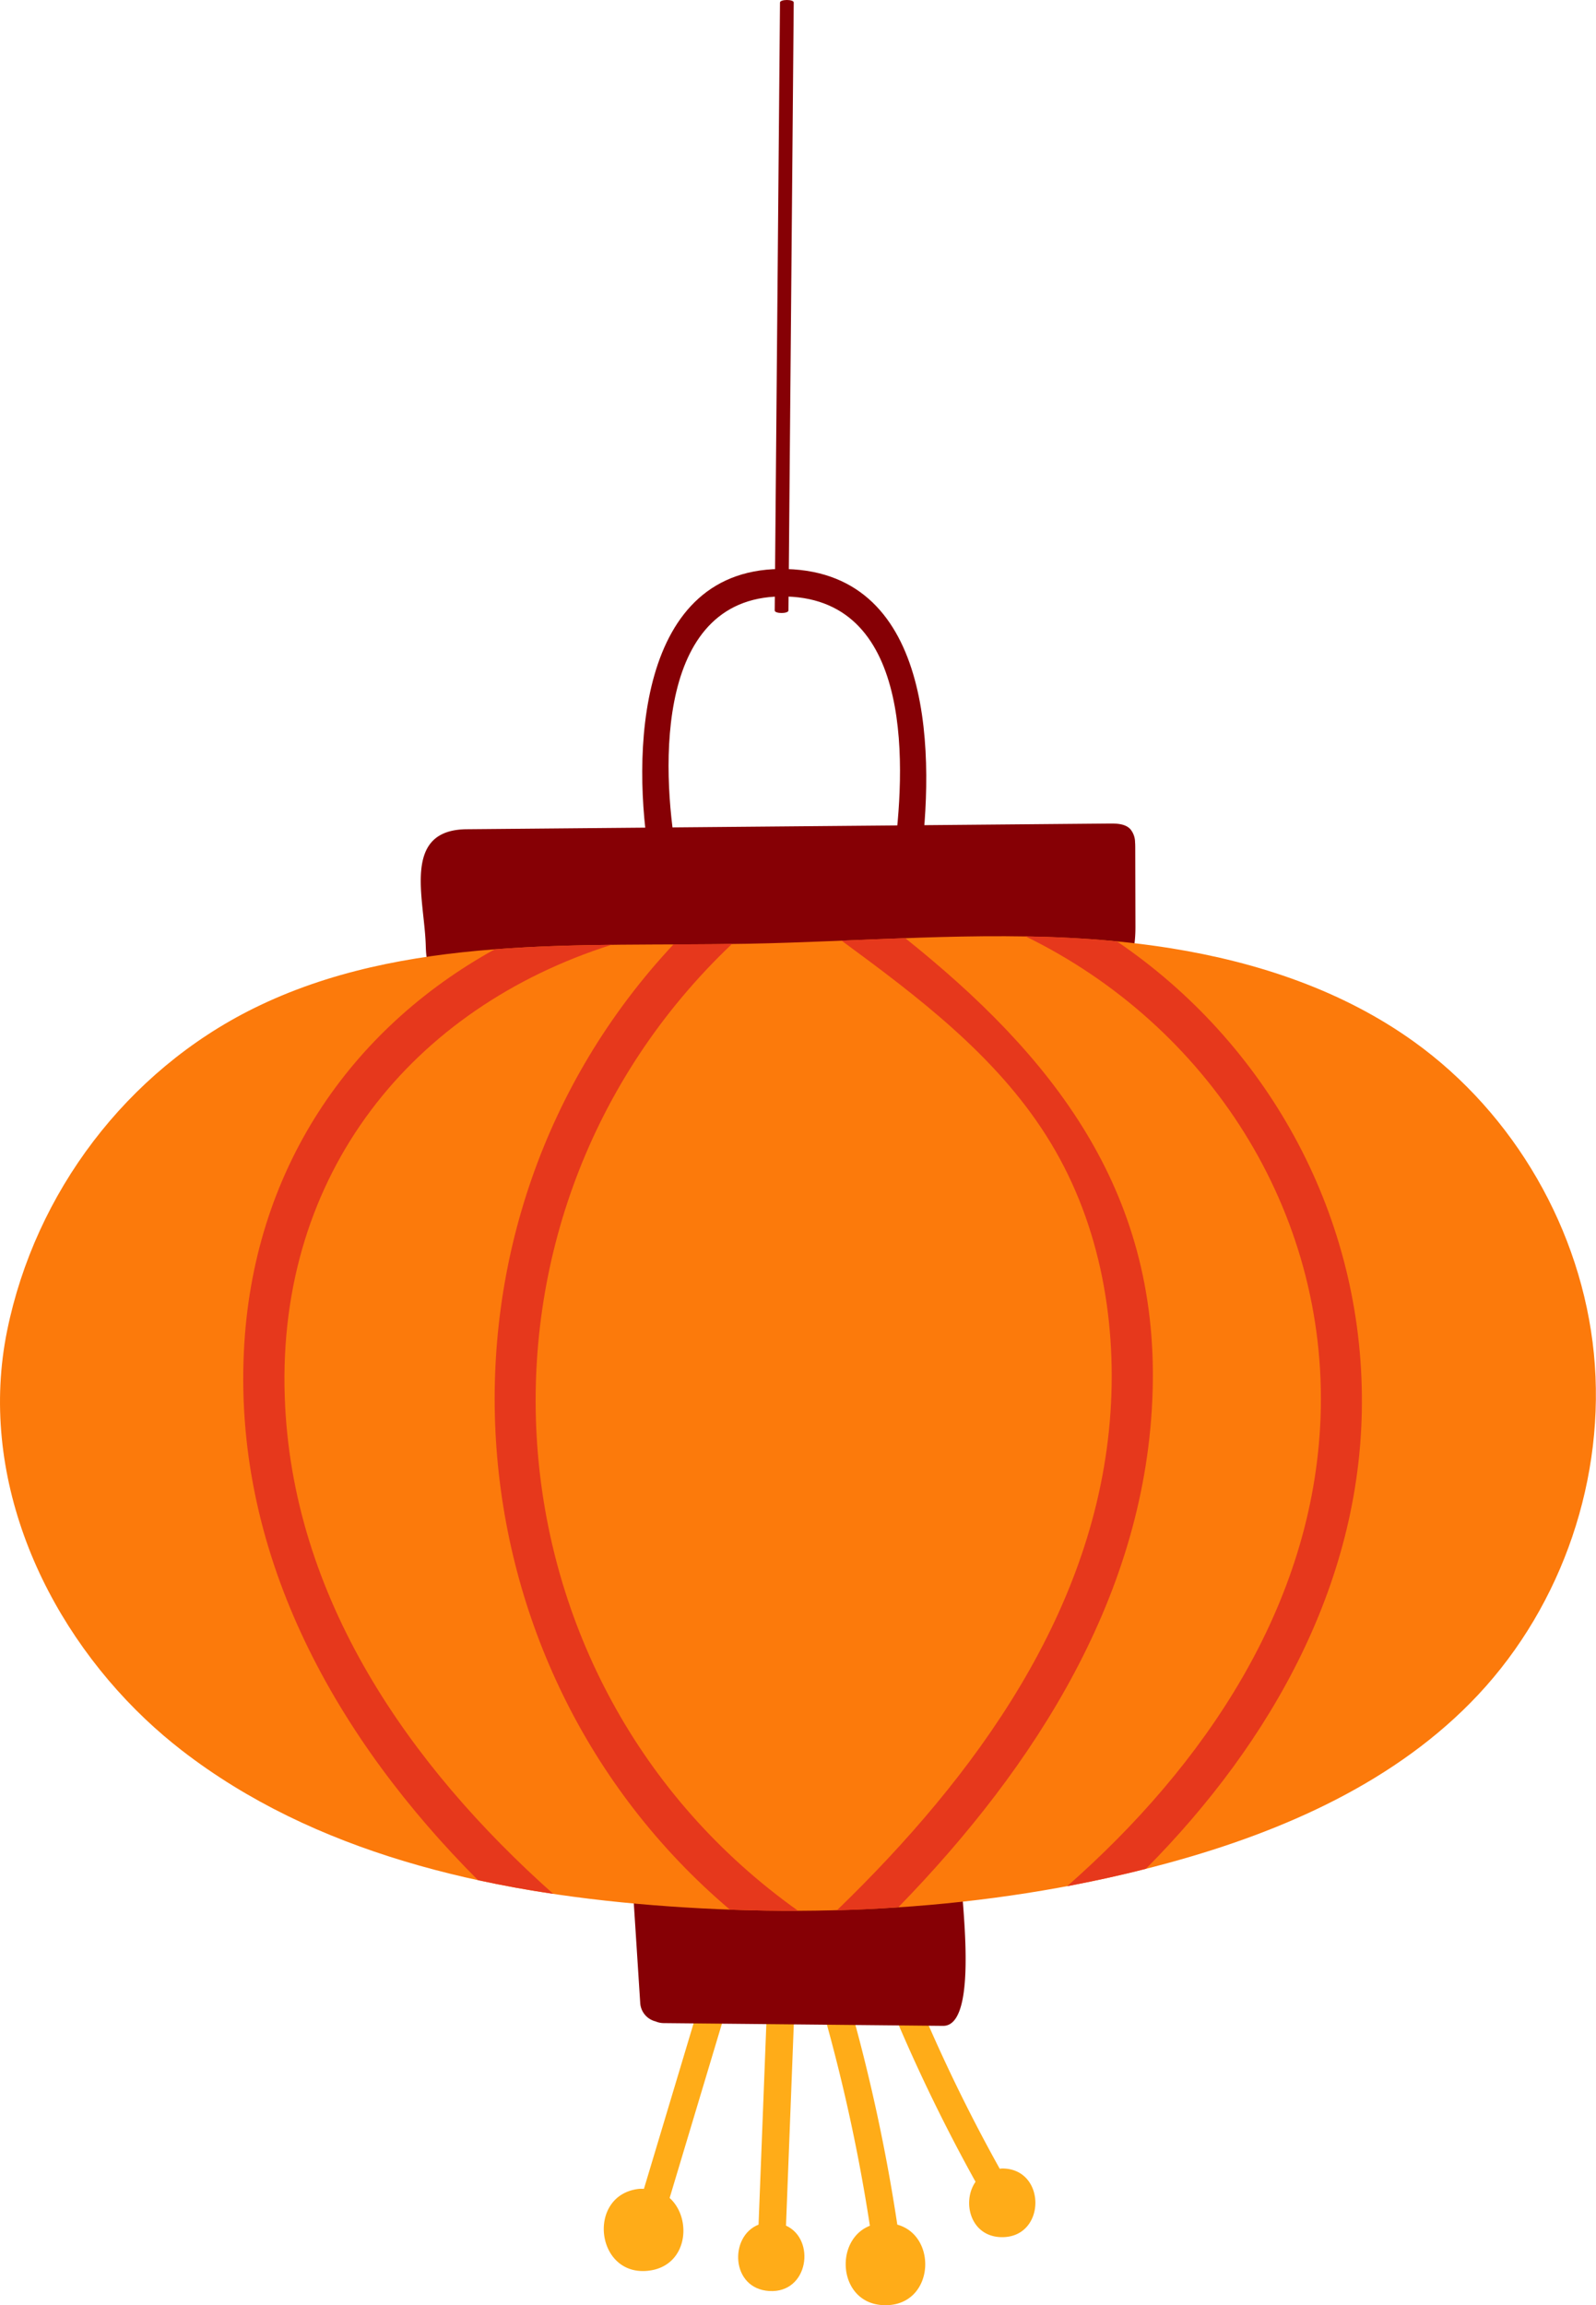 <svg xmlns="http://www.w3.org/2000/svg" width="747.82" height="1080" viewBox="0 0 747.82 1080"><g id="Слой_2" data-name="Слой 2"><g id="set05_536985480"><g id="set05_536985480-2" data-name="set05_536985480"><path d="M333.11 920.85q-15.69 52.3-31.39 104.59a21.25 21.25.0 0 0-2.25.0c-24.69 2.69-20.54 41.07 4.19 38.37 18.66-2 20.82-24.44 10.1-34.1l31.1-103.64C347.21 918.27 335.48 912.94 333.11 920.85z" fill="#ffac18" fill-rule="evenodd"/><path d="M368.29 1042.67l4.93-127.3c.32-8.26-12.52-9.09-12.84-.79l-4.95 127.62c-13.83 5.39-13.08 30 5 31.1C378.83 1074.43 382.38 1049.11 368.29 1042.67z" fill="#ffac18" fill-rule="evenodd"/><path d="M420.44 1042.2A839.07 839.07.0 0 0 392 918.3c-2.46-7.88-14.88-4.51-12.41 3.43a826.15 826.15.0 0 1 28 121c-17.21 6.75-14.84 37.22 7.28 37.22C437.74 1080 439.57 1047.5 420.44 1042.2z" fill="#ffac18" fill-rule="evenodd"/><path d="M469.6 1015.9c-.41.0-.77.09-1.17.12A783.82 783.82.0 0 1 420.51 913.1c-2.9-7.67-15.35-4.35-12.41 3.42a807.87 807.87.0 0 0 49 105.61c-6.53 9.35-2.42 25.94 12.48 25.94C490.3 1048.07 490.34 1015.9 469.6 1015.9z" fill="#ffac18" fill-rule="evenodd"/><path d="M451.1 936.24c3.44-18.27-.76-50.37-.84-58.12-.08-7.33-6.84-10.31-12.34-9a10.27 10.27.0 0 0-2.48-.25L307.84 872a9.48 9.48.0 0 0-4.95 1.47 8.12 8.12.0 0 0-6.51 9q1.8 27.87 3.59 55.74A9.5 9.5.0 0 0 307.2 947a9.82 9.82.0 0 0 3.85.79l130.79 1.29C446.86 949.15 449.65 943.92 451.1 936.24z" fill="#860005" fill-rule="evenodd"/><path d="M531.84 394.55a9.68 9.68.0 0 0-2.22-6.12c-2.37-2.51-6.25-2.65-9.7-2.62l-301.23 2.67c-30.51.27-19.89 32.25-19.21 54.19.12 3.87.29 7.92 2.21 11.28 4.21 7.37 14.34 8.12 22.82 8l289.88-4.74c3.12-.05 6.36-.12 9.18-1.46 7.45-3.55 8.47-13.55 8.45-21.8l-.09-36.54C531.93 396.46 531.92 395.5 531.84 394.55z" fill="#860005" fill-rule="evenodd"/><path d="M368.62 266.59c-71.21-2-72.61 88.5-64.12 136.55 1.44 8.14 13.84 4.69 12.41-3.42-7.05-39.9-10.13-122.09 51.71-120.26 60.09 1.78 55.57 82 50.13 122-1.1 8.1 11.29 11.6 12.41 3.42C437.75 356.39 438.56 268.56 368.62 266.59z" fill="#860005" fill-rule="evenodd"/><path d="M548.79 444.27c-12.51-2-25.12-3.41-37.69-4.28-53.5-3.73-107.18 1.13-160.8 2.14-78.54 1.46-161.11-4.56-231.51 30.3C59.41 501.84 16.53 558.7 3.35 623.34c-13.72 67.3 16.08 135.95 64.84 182.14q8.13 7.68 17 14.56c62.1 48.08 142.39 66.21 220.69 72.49C387 899 469.52 894.11 548 872.6c53.62-14.68 106.64-38.09 144.65-78.67 39.63-42.32 59.88-102.1 54.18-159.79S709.6 521.8 662.5 488C629.16 464.07 589.53 450.83 548.79 444.27z" fill="#fc7a0b" fill-rule="evenodd"/><path d="M259.2 887.23q-17.76-2.6-35.26-6.43c-65.49-65.62-114.13-150.41-109.69-247.11 3.86-85.37 49.8-151.5 117.54-188.94 18.08-1.42 36.41-1.93 54.75-2.13-93.16 29.53-156.65 107-153.12 211.6C136.51 748.47 191.9 827.27 259.2 887.23z" fill="#e6381c" fill-rule="evenodd"/><path d="M374 895.21c-10.68.0-21.36-.19-32-.58-134.78-114.32-148.74-321.47-26.44-452.2 9.2.0 18.34-.06 27.47-.26C208.57 569.75 223.56 788.22 374 895.21z" fill="#e6381c" fill-rule="evenodd"/><path d="M540.08 651.51c-2.64 94.77-54.88 176-119.15 242q-14.37 1.05-28.76 1.41c64.66-62.53 121.92-140.5 128.16-233.33 3-45-5.67-91.16-30.11-129.57-23.93-37.77-60.35-65.24-95.92-91.36 10-.38 19.88-.83 29.85-1.15C492.34 494 542.84 556.75 540.08 651.51z" fill="#e6381c" fill-rule="evenodd"/><path d="M638.12 653.51c1 86.27-42.27 162.63-101.2 222h-.06c-12.16 3.16-24.51 5.79-36.86 8.17 64.07-56.35 115.41-131.3 118.76-219.57 3.6-97.2-53-183.8-138.19-225.42 10.23.13 20.33.58 30.56 1.29 4.11.32 8.17.64 12.28 1.09C592.89 488.3 637.22 566.72 638.12 653.51z" fill="#e6381c" fill-rule="evenodd"/><path d="M365.47 1.18 363 286c0 1.58 6.4 1.58 6.44.0L371.91 1.18C371.94-.39 365.51-.4 365.47 1.18z" fill="#860005" fill-rule="evenodd"/></g></g></g></svg>
